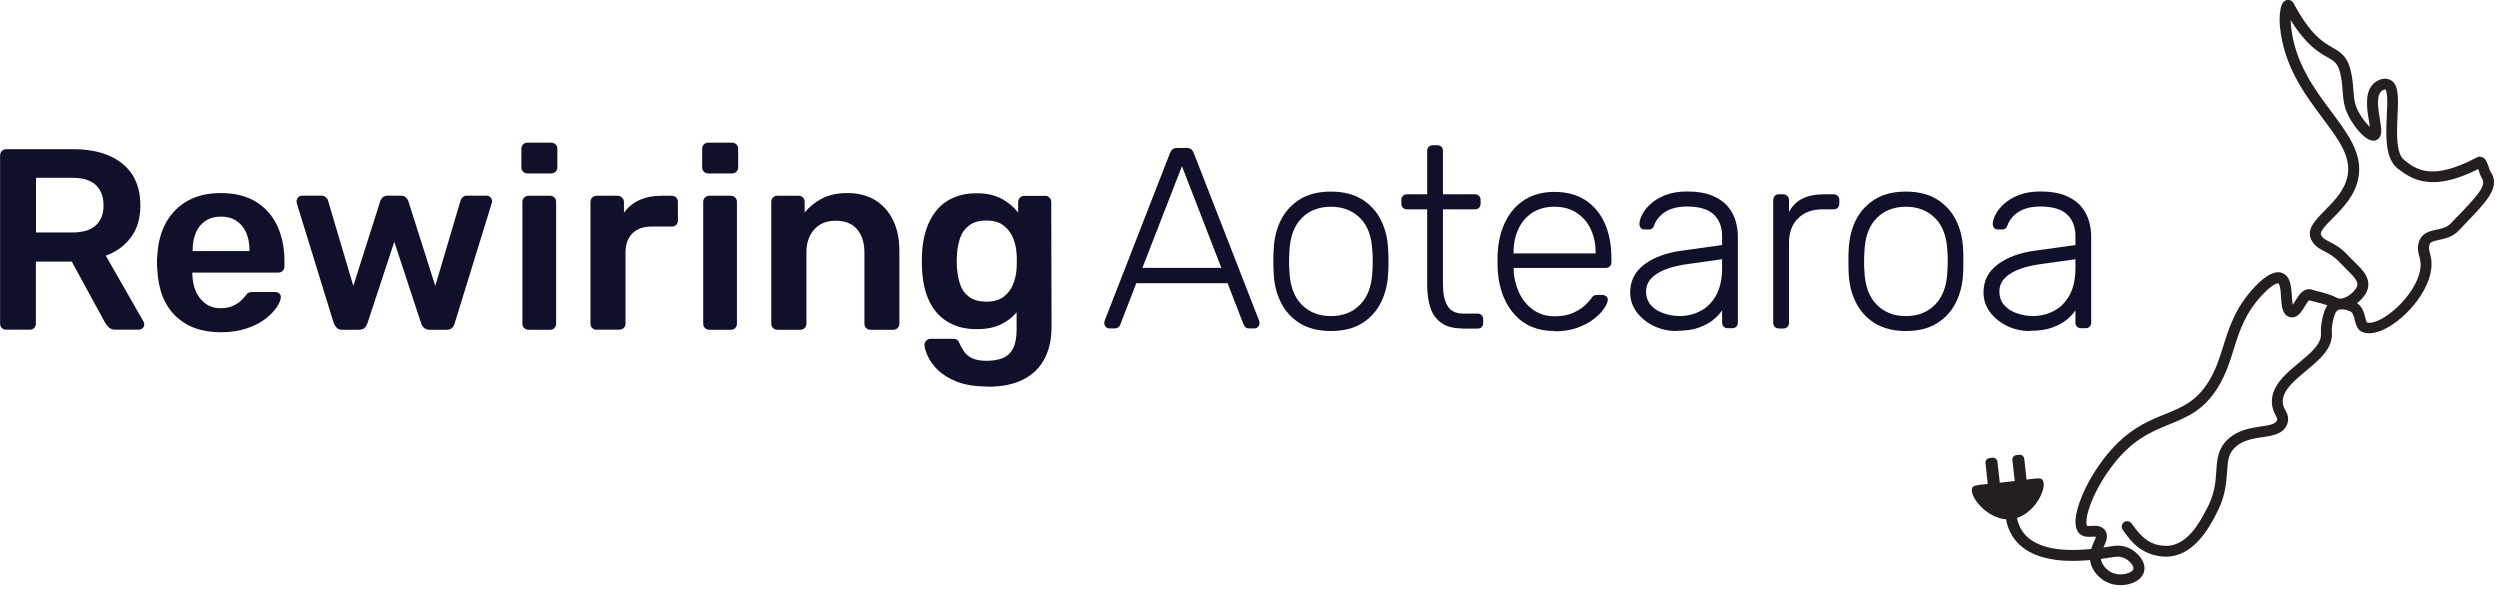 <svg width="241" height="57" viewBox="0 0 241 57" fill="none" xmlns="http://www.w3.org/2000/svg">
<g>
<path d="M236.83 20.93C236.65 21.12 236.45 21.33 236.25 21.54C235.88 21.93 235.4 22.03 234.88 22.14C234.27 22.27 233.57 22.42 233.25 23.14C232.96 23.81 233.13 24.44 233.25 24.82C233.27 24.88 233.28 24.94 233.29 24.98C233.65 26.54 232.28 28.59 230.85 29.84C229.63 30.9 228.62 31.23 228.17 31.09C228.12 31.01 228.06 30.79 228.02 30.64C227.9 30.18 227.75 29.58 227.22 29.22C227.48 29.02 227.72 28.78 227.92 28.51C228.37 27.9 228.43 27.25 228.1 26.6C227.85 26.1 227.38 25.65 226.94 25.22C226.75 25.03 226.55 24.84 226.37 24.64C225.68 23.88 225.04 23.55 224.57 23.31C224.12 23.08 223.9 22.95 223.75 22.66C223.59 22.34 224.21 21.71 224.86 21.05C225.83 20.07 227.04 18.85 227.35 17.14C227.78 14.83 226.37 12.95 224.74 10.76C223.09 8.55 221.22 6.04 220.85 2.51C220.83 2.31 220.82 2.11 220.82 1.93C222.31 4.35 223.52 5.04 224.35 5.51C225.1 5.94 225.44 6.13 225.67 7.39C225.77 7.93 225.8 8.38 225.83 8.8C225.91 9.82 225.97 10.71 226.94 12.07C227.35 12.65 228.39 13.95 229.18 13.45C229.69 13.13 229.58 12.44 229.42 11.49C229.27 10.58 229.05 9.33 229.53 8.83C229.66 8.69 229.87 8.61 229.96 8.63C229.98 8.66 230.08 8.8 230.12 9.35C230.15 9.83 230.12 10.45 230.09 11.11C230 13.06 229.89 15.26 231.14 16.25C232 16.92 233.01 17.56 234.54 17.56C235.66 17.56 237.07 17.22 238.9 16.3C238.92 16.36 238.94 16.43 238.96 16.47C239.05 16.74 239.13 16.99 239.25 17.18C239.72 17.88 238.9 18.78 236.86 20.92L236.83 20.93ZM203.5 53.74C203.71 53.71 203.9 53.68 203.98 53.67C204.27 53.64 204.57 53.7 204.82 53.82C205.31 54.05 205.73 54.58 205.66 54.86C205.58 55.19 204.72 55.48 203.98 55.33C203.29 55.18 202.67 54.6 202.54 53.96C202.54 53.93 202.54 53.91 202.53 53.88C202.91 53.83 203.24 53.78 203.5 53.73V53.74ZM240.1 16.61C240.06 16.54 239.98 16.31 239.93 16.16C239.78 15.7 239.65 15.3 239.29 15.15C239.12 15.08 238.92 15.09 238.76 15.18C234.39 17.5 232.87 16.3 231.77 15.43C230.95 14.78 231.05 12.78 231.12 11.17C231.21 9.39 231.27 7.99 230.3 7.65C229.73 7.45 229.11 7.75 228.76 8.11C227.92 8.99 228.18 10.54 228.37 11.67C228.4 11.85 228.43 12.05 228.46 12.24C228.27 12.06 228.04 11.81 227.79 11.46C226.99 10.34 226.94 9.69 226.87 8.72C226.84 8.29 226.8 7.8 226.69 7.2C226.38 5.46 225.67 5.06 224.86 4.59C223.97 4.08 222.75 3.39 221.11 0.33C220.94 0.02 220.64 -0.06 220.4 0.02C220.08 0.12 219.9 0.44 219.81 1.09C219.74 1.55 219.74 2.09 219.79 2.61C220.19 6.43 222.16 9.06 223.89 11.38C225.44 13.45 226.65 15.08 226.31 16.93C226.05 18.32 225.02 19.37 224.11 20.29C223.18 21.23 222.31 22.12 222.81 23.12C223.12 23.73 223.58 23.97 224.08 24.23C224.52 24.46 225.02 24.72 225.59 25.34C225.79 25.55 226 25.76 226.2 25.96C227.23 26.96 227.47 27.34 227.07 27.88C226.57 28.55 225.71 28.96 225.29 28.72C224.72 28.4 224.01 28.23 223.44 28.08C223.23 28.03 223.03 27.98 222.89 27.93C222.07 27.67 221.59 28.47 221.27 29C221.2 29.11 221.11 29.27 221.02 29.39C220.98 29.16 220.95 28.81 220.94 28.57C220.88 27.68 220.82 26.68 220.07 26.34C219.39 26.03 218.48 26.47 217.37 27.64C215.5 29.62 214.9 31.52 214.33 33.35C213.95 34.55 213.6 35.68 212.9 36.8C211.71 38.71 210.33 39.27 208.72 39.92C206.91 40.65 204.87 41.49 202.73 44.32C201.75 45.62 200.92 47.12 200.46 48.45C199.79 50.35 200.12 51.15 200.5 51.48C200.86 51.79 201.34 51.76 201.69 51.74C201.8 51.74 201.96 51.72 202.05 51.74C202.03 51.85 201.94 52.06 201.87 52.2C201.78 52.41 201.67 52.65 201.59 52.92C198.98 53.19 195.08 53.11 194.44 49.95C194.44 49.95 194.44 49.94 194.44 49.93C196.28 49.34 197.38 46.94 196.91 46.28C196.76 46.06 196.47 46.09 195.36 46.23L195.14 44.22C195.11 43.99 194.9 43.82 194.67 43.84L194.37 43.87C194.14 43.9 193.97 44.11 193.99 44.34L194.22 46.37C193.98 46.4 193.72 46.43 193.43 46.46C193.2 46.49 192.98 46.51 192.78 46.53L192.55 44.5C192.53 44.27 192.31 44.1 192.08 44.12L191.78 44.16C191.55 44.18 191.38 44.4 191.4 44.63L191.62 46.65C190.5 46.76 190.22 46.8 190.12 47.04C189.81 47.8 191.44 49.93 193.39 50.06C193.39 50.09 193.39 50.12 193.4 50.16C193.7 51.65 194.77 53.52 198.17 53.97C199.31 54.12 200.48 54.08 201.48 53.99C201.48 54.04 201.5 54.1 201.51 54.16C201.72 55.21 202.65 56.11 203.76 56.34C203.97 56.38 204.18 56.41 204.41 56.41C204.77 56.41 205.14 56.35 205.46 56.24C206.12 56.02 206.56 55.61 206.69 55.1C206.93 54.14 206.01 53.21 205.29 52.86C204.87 52.65 204.39 52.57 203.9 52.61C203.78 52.62 203.61 52.65 203.34 52.69C203.18 52.72 202.98 52.74 202.77 52.78C202.79 52.74 202.81 52.69 202.83 52.64C203.04 52.18 203.29 51.62 202.92 51.11C202.57 50.64 202 50.67 201.62 50.7C201.48 50.7 201.26 50.72 201.19 50.7C201.13 50.62 201 50.08 201.48 48.74C201.91 47.53 202.68 46.16 203.57 44.97C205.53 42.37 207.36 41.63 209.12 40.91C210.82 40.22 212.43 39.56 213.79 37.37C214.56 36.14 214.95 34.89 215.33 33.68C215.89 31.88 216.43 30.18 218.13 28.38C219.08 27.37 219.57 27.28 219.64 27.31C219.64 27.31 219.71 27.36 219.78 27.63C219.85 27.91 219.87 28.28 219.89 28.64C219.94 29.47 220 30.33 220.68 30.55C221.43 30.79 221.88 30.04 222.17 29.55C222.28 29.37 222.48 29.03 222.6 28.95C222.77 29 222.97 29.05 223.19 29.1C223.56 29.19 223.99 29.3 224.36 29.44C224.36 29.46 224.34 29.47 224.33 29.48C223.94 30.04 223.68 31.43 223.74 32.13C223.83 33.13 222.76 34.02 221.63 34.96C220.31 36.06 218.95 37.19 219.01 38.81C219.03 39.39 219.23 39.77 219.38 40.05C219.53 40.34 219.55 40.39 219.5 40.52C219.37 40.88 218.83 40.98 217.96 41.11C217 41.25 215.81 41.43 214.84 42.28C213.8 43.2 213.72 44.29 213.65 45.43C213.58 46.48 213.5 47.67 212.69 49.13C212.66 49.19 212.62 49.26 212.57 49.35C212.07 50.3 210.75 52.81 208.59 52.61C207.97 52.56 206.92 52.46 205.7 50.75C205.61 50.63 205.54 50.52 205.46 50.43C205.27 50.21 204.94 50.18 204.72 50.36C204.5 50.55 204.47 50.88 204.65 51.1C204.7 51.16 204.77 51.25 204.84 51.36C205.33 52.04 206.34 53.47 208.49 53.65C208.6 53.66 208.71 53.66 208.82 53.66C211.47 53.66 212.98 50.79 213.5 49.82C213.54 49.74 213.58 49.67 213.6 49.62C214.52 47.96 214.61 46.59 214.69 45.49C214.76 44.4 214.81 43.69 215.53 43.06C216.26 42.42 217.24 42.27 218.11 42.14C219.11 41.99 220.14 41.84 220.49 40.87C220.7 40.29 220.49 39.88 220.31 39.55C220.19 39.32 220.07 39.1 220.06 38.76C220.02 37.65 221.13 36.73 222.3 35.75C223.59 34.68 224.93 33.57 224.79 32.02C224.74 31.46 224.99 30.36 225.2 30.06C225.45 29.7 226.06 29.8 226.55 30.01C226.8 30.12 226.89 30.4 227 30.86C227.11 31.29 227.25 31.83 227.76 32.02C228.69 32.37 230.11 31.84 231.54 30.59C233.25 29.1 234.78 26.69 234.32 24.7C234.31 24.63 234.28 24.56 234.27 24.49C234.18 24.19 234.09 23.84 234.23 23.52C234.32 23.32 234.57 23.24 235.11 23.13C235.7 23 236.43 22.85 237.02 22.23C237.22 22.02 237.41 21.82 237.6 21.62C238.7 20.47 239.49 19.65 239.95 18.92C240.31 18.35 240.72 17.5 240.11 16.57L240.1 16.61Z" fill="#231F20"/>
<path d="M3.46 22.41H6.97C7.98 22.41 8.74 22.18 9.23 21.73C9.73 21.27 9.98 20.63 9.98 19.8C9.98 18.97 9.74 18.32 9.25 17.85C8.76 17.38 8 17.14 6.98 17.14H3.47V22.41H3.46ZM0.6 31.79C0.43 31.79 0.29 31.73 0.18 31.62C0.06 31.5 0.01 31.36 0.01 31.2V15C0.01 14.82 0.07 14.67 0.18 14.55C0.3 14.44 0.44 14.38 0.6 14.38H7.04C9.05 14.38 10.63 14.84 11.79 15.77C12.95 16.7 13.53 18.05 13.53 19.82C13.53 21.05 13.23 22.07 12.62 22.88C12.02 23.69 11.21 24.28 10.2 24.65L13.83 30.99C13.88 31.09 13.91 31.18 13.91 31.26C13.91 31.41 13.86 31.53 13.75 31.63C13.64 31.73 13.52 31.78 13.39 31.78H11.13C10.85 31.78 10.63 31.7 10.48 31.56C10.33 31.41 10.22 31.26 10.13 31.11L6.92 25.22H3.46V31.19C3.46 31.36 3.41 31.5 3.3 31.61C3.19 31.72 3.05 31.78 2.86 31.78H0.59L0.6 31.79Z" fill="#10102A"/>
<path d="M18.551 24.2H24.051V24.13C24.051 23.48 23.941 22.91 23.731 22.43C23.511 21.94 23.201 21.56 22.791 21.29C22.381 21.02 21.881 20.88 21.301 20.88C20.721 20.88 20.221 21.02 19.811 21.29C19.401 21.56 19.091 21.94 18.881 22.43C18.671 22.92 18.571 23.49 18.571 24.13V24.2H18.551ZM21.281 32.03C19.441 32.03 17.981 31.5 16.901 30.44C15.821 29.38 15.241 27.87 15.161 25.91C15.141 25.75 15.131 25.53 15.131 25.28C15.131 25.03 15.131 24.82 15.161 24.67C15.231 23.41 15.511 22.33 16.021 21.43C16.531 20.53 17.231 19.83 18.121 19.34C19.021 18.85 20.071 18.61 21.281 18.61C22.621 18.61 23.751 18.89 24.661 19.44C25.571 20 26.261 20.77 26.721 21.75C27.181 22.74 27.421 23.88 27.421 25.17V25.69C27.421 25.86 27.361 26 27.251 26.11C27.141 26.22 26.991 26.28 26.801 26.28H18.541V26.48C18.561 27.06 18.671 27.6 18.881 28.08C19.091 28.57 19.391 28.96 19.801 29.26C20.211 29.56 20.691 29.71 21.251 29.71C21.711 29.71 22.101 29.64 22.421 29.5C22.731 29.36 22.991 29.2 23.191 29.02C23.391 28.84 23.531 28.69 23.611 28.57C23.761 28.37 23.881 28.25 23.971 28.21C24.061 28.17 24.201 28.15 24.381 28.15H26.521C26.691 28.15 26.821 28.2 26.931 28.3C27.041 28.4 27.081 28.52 27.071 28.67C27.051 28.94 26.921 29.26 26.661 29.64C26.401 30.02 26.031 30.4 25.551 30.76C25.071 31.13 24.471 31.43 23.751 31.67C23.031 31.91 22.211 32.03 21.281 32.03Z" fill="#10102A"/>
<path d="M33 31.79C32.77 31.79 32.59 31.73 32.48 31.62C32.37 31.5 32.26 31.35 32.18 31.17L28.62 19.63C28.6 19.55 28.59 19.47 28.59 19.41C28.59 19.26 28.64 19.13 28.75 19.02C28.86 18.91 28.98 18.86 29.11 18.86H30.95C31.15 18.86 31.31 18.91 31.42 19.02C31.54 19.13 31.6 19.23 31.62 19.33L34.06 27.56L36.65 19.41C36.68 19.29 36.76 19.17 36.87 19.05C36.98 18.93 37.16 18.86 37.39 18.86H38.63C38.86 18.86 39.04 18.92 39.15 19.05C39.27 19.17 39.34 19.3 39.37 19.41L41.96 27.56L44.4 19.33C44.42 19.23 44.48 19.13 44.59 19.02C44.7 18.91 44.85 18.86 45.05 18.86H46.89C47.04 18.86 47.17 18.91 47.28 19.02C47.39 19.13 47.44 19.26 47.44 19.41C47.44 19.48 47.42 19.55 47.39 19.63L43.83 31.17C43.78 31.35 43.69 31.5 43.57 31.62C43.45 31.73 43.27 31.79 43.04 31.79H41.42C41.2 31.79 41.03 31.73 40.89 31.62C40.75 31.5 40.65 31.35 40.6 31.17L38.01 23.31L35.42 31.17C35.35 31.35 35.26 31.5 35.13 31.62C35.01 31.73 34.82 31.79 34.57 31.79H32.97H33Z" fill="#10102A"/>
<path d="M50.95 31.79C50.78 31.79 50.64 31.73 50.53 31.62C50.41 31.51 50.36 31.36 50.36 31.2V19.46C50.36 19.3 50.42 19.15 50.53 19.04C50.65 18.92 50.79 18.87 50.95 18.87H53.01C53.19 18.87 53.34 18.93 53.45 19.04C53.56 19.16 53.61 19.3 53.61 19.46V31.2C53.61 31.37 53.56 31.51 53.45 31.62C53.34 31.74 53.2 31.79 53.01 31.79H50.95ZM50.85 16.72C50.68 16.72 50.54 16.66 50.43 16.55C50.31 16.43 50.26 16.29 50.26 16.13V14.34C50.26 14.18 50.32 14.04 50.43 13.92C50.54 13.8 50.69 13.75 50.85 13.75H53.11C53.29 13.75 53.44 13.81 53.56 13.92C53.68 14.03 53.73 14.18 53.73 14.34V16.13C53.73 16.3 53.67 16.44 53.56 16.55C53.45 16.66 53.3 16.72 53.11 16.72H50.85Z" fill="#10102A"/>
<path d="M57.51 31.79C57.34 31.79 57.2 31.73 57.09 31.62C56.97 31.5 56.92 31.36 56.92 31.2V19.49C56.92 19.31 56.98 19.16 57.09 19.04C57.2 18.93 57.35 18.87 57.51 18.87H59.52C59.68 18.87 59.83 18.93 59.96 19.04C60.08 19.16 60.15 19.31 60.15 19.49V20.51C60.53 19.98 61.02 19.57 61.63 19.29C62.24 19.01 62.94 18.87 63.73 18.87H64.75C64.93 18.87 65.08 18.93 65.19 19.04C65.3 19.16 65.35 19.3 65.35 19.46V21.25C65.35 21.42 65.3 21.56 65.19 21.67C65.08 21.79 64.94 21.84 64.75 21.84H62.81C62.02 21.84 61.4 22.06 60.96 22.5C60.52 22.94 60.3 23.56 60.3 24.35V31.19C60.3 31.36 60.24 31.5 60.13 31.61C60.02 31.72 59.87 31.78 59.68 31.78H57.51V31.79Z" fill="#10102A"/>
<path d="M68.379 31.79C68.209 31.79 68.069 31.73 67.959 31.62C67.839 31.51 67.79 31.36 67.79 31.2V19.46C67.79 19.3 67.849 19.15 67.959 19.04C68.079 18.92 68.219 18.87 68.379 18.87H70.439C70.62 18.87 70.769 18.93 70.879 19.04C70.989 19.16 71.04 19.3 71.04 19.46V31.2C71.04 31.37 70.989 31.51 70.879 31.62C70.769 31.74 70.629 31.79 70.439 31.79H68.379ZM68.279 16.72C68.109 16.72 67.969 16.66 67.859 16.55C67.74 16.43 67.689 16.29 67.689 16.13V14.34C67.689 14.18 67.749 14.04 67.859 13.92C67.969 13.8 68.119 13.75 68.279 13.75H70.54C70.719 13.75 70.869 13.81 70.989 13.92C71.109 14.03 71.159 14.18 71.159 14.34V16.13C71.159 16.3 71.099 16.44 70.989 16.55C70.879 16.66 70.73 16.72 70.54 16.72H68.279Z" fill="#10102A"/>
<path d="M74.94 31.79C74.77 31.79 74.63 31.73 74.52 31.62C74.4 31.5 74.35 31.36 74.35 31.2V19.46C74.35 19.29 74.41 19.15 74.52 19.04C74.63 18.92 74.78 18.87 74.94 18.87H76.98C77.15 18.87 77.29 18.93 77.4 19.04C77.52 19.16 77.57 19.3 77.57 19.46V20.48C78 19.95 78.55 19.51 79.22 19.15C79.89 18.79 80.72 18.61 81.72 18.61C82.72 18.61 83.61 18.84 84.36 19.29C85.11 19.75 85.68 20.39 86.09 21.22C86.5 22.05 86.7 23.04 86.7 24.21V31.2C86.7 31.37 86.64 31.51 86.53 31.62C86.42 31.73 86.27 31.79 86.11 31.79H83.92C83.75 31.79 83.61 31.73 83.5 31.62C83.38 31.51 83.33 31.36 83.33 31.2V24.36C83.33 23.4 83.09 22.64 82.62 22.1C82.15 21.55 81.46 21.28 80.57 21.28C79.68 21.28 79.02 21.55 78.51 22.1C78 22.65 77.74 23.4 77.74 24.36V31.2C77.74 31.37 77.68 31.51 77.57 31.62C77.46 31.73 77.31 31.79 77.15 31.79H74.96H74.94Z" fill="#10102A"/>
<path d="M95.08 29.08C95.76 29.08 96.31 28.93 96.72 28.63C97.13 28.33 97.44 27.94 97.64 27.46C97.84 26.98 97.95 26.49 97.99 25.99C98.01 25.77 98.02 25.5 98.02 25.17C98.02 24.84 98.02 24.57 97.99 24.37C97.96 23.86 97.84 23.36 97.64 22.89C97.44 22.42 97.13 22.03 96.72 21.72C96.3 21.41 95.76 21.26 95.08 21.26C94.4 21.26 93.85 21.41 93.44 21.72C93.03 22.03 92.73 22.43 92.56 22.93C92.39 23.43 92.28 23.98 92.25 24.57C92.22 24.97 92.22 25.37 92.25 25.79C92.29 26.37 92.39 26.91 92.56 27.42C92.73 27.93 93.03 28.33 93.44 28.63C93.86 28.93 94.4 29.08 95.08 29.08ZM95.21 37.26C94 37.26 93.01 37.1 92.23 36.79C91.45 36.47 90.84 36.09 90.39 35.65C89.94 35.2 89.62 34.76 89.43 34.32C89.24 33.88 89.13 33.54 89.12 33.29C89.1 33.12 89.16 32.98 89.28 32.85C89.4 32.73 89.55 32.66 89.72 32.66H91.88C92.04 32.66 92.18 32.7 92.28 32.77C92.38 32.85 92.46 32.98 92.53 33.18C92.63 33.4 92.76 33.63 92.93 33.88C93.09 34.13 93.35 34.34 93.69 34.52C94.03 34.69 94.5 34.78 95.09 34.78C95.72 34.78 96.25 34.69 96.68 34.51C97.11 34.33 97.44 34.02 97.66 33.59C97.88 33.16 98 32.56 98 31.8V30.11C97.6 30.59 97.09 30.98 96.47 31.28C95.85 31.58 95.08 31.73 94.17 31.73C93.26 31.73 92.52 31.58 91.87 31.29C91.22 31 90.67 30.59 90.24 30.07C89.81 29.55 89.48 28.93 89.26 28.22C89.04 27.51 88.91 26.72 88.88 25.86C88.86 25.41 88.86 24.96 88.88 24.52C88.91 23.69 89.04 22.92 89.26 22.21C89.48 21.5 89.81 20.87 90.24 20.33C90.67 19.79 91.21 19.37 91.87 19.08C92.52 18.78 93.29 18.63 94.17 18.63C95.11 18.63 95.91 18.81 96.56 19.16C97.21 19.52 97.74 19.96 98.15 20.49V19.5C98.15 19.32 98.21 19.17 98.32 19.05C98.43 18.94 98.58 18.88 98.74 18.88H100.75C100.91 18.88 101.06 18.94 101.17 19.05C101.29 19.17 101.34 19.32 101.34 19.5L101.37 31.49C101.37 32.68 101.15 33.71 100.7 34.57C100.25 35.43 99.58 36.1 98.67 36.57C97.77 37.04 96.61 37.28 95.2 37.28L95.21 37.26Z" fill="#10102A"/>
<path d="M110.129 25.82H117.739L113.939 16.02L110.129 25.82ZM106.949 31.66C106.819 31.66 106.699 31.61 106.599 31.51C106.499 31.41 106.449 31.29 106.449 31.16C106.449 31.08 106.469 30.99 106.499 30.89L112.789 14.75C112.859 14.59 112.939 14.46 113.049 14.38C113.159 14.3 113.309 14.26 113.509 14.26H114.359C114.559 14.26 114.709 14.3 114.819 14.38C114.929 14.46 115.009 14.59 115.079 14.75L121.369 30.89C121.399 30.99 121.419 31.08 121.419 31.16C121.419 31.29 121.369 31.41 121.269 31.51C121.169 31.61 121.049 31.66 120.919 31.66H120.419C120.249 31.66 120.129 31.62 120.049 31.52C119.969 31.43 119.909 31.35 119.879 31.28L118.339 27.3H109.539L107.999 31.28C107.979 31.35 107.929 31.43 107.839 31.52C107.749 31.61 107.619 31.66 107.449 31.66H106.949Z" fill="#10102A"/>
<path d="M128.3 30.47C129.46 30.47 130.41 30.1 131.13 29.35C131.86 28.6 132.25 27.53 132.3 26.12C132.32 25.87 132.33 25.56 132.33 25.2C132.33 24.84 132.33 24.53 132.3 24.28C132.25 22.86 131.86 21.77 131.13 21.04C130.4 20.3 129.46 19.93 128.3 19.93C127.14 19.93 126.19 20.3 125.47 21.04C124.74 21.78 124.35 22.86 124.3 24.28C124.28 24.53 124.27 24.84 124.27 25.2C124.27 25.56 124.27 25.87 124.3 26.12C124.35 27.53 124.74 28.61 125.47 29.35C126.2 30.1 127.14 30.47 128.3 30.47ZM128.3 31.91C127.11 31.91 126.11 31.66 125.3 31.16C124.5 30.66 123.88 29.98 123.46 29.12C123.04 28.26 122.81 27.3 122.78 26.24C122.76 25.99 122.75 25.64 122.75 25.2C122.75 24.76 122.75 24.4 122.78 24.15C122.81 23.07 123.04 22.11 123.46 21.25C123.88 20.4 124.5 19.72 125.3 19.22C126.1 18.72 127.1 18.47 128.3 18.47C129.5 18.47 130.49 18.72 131.3 19.22C132.1 19.72 132.72 20.39 133.14 21.25C133.56 22.1 133.79 23.07 133.82 24.15C133.84 24.4 133.85 24.75 133.85 25.2C133.85 25.65 133.85 25.99 133.82 26.24C133.79 27.3 133.56 28.26 133.14 29.12C132.72 29.98 132.1 30.66 131.3 31.16C130.5 31.66 129.5 31.91 128.3 31.91Z" fill="#10102A"/>
<path d="M140.96 31.66C140.1 31.66 139.42 31.48 138.92 31.11C138.42 30.74 138.07 30.25 137.88 29.62C137.68 28.99 137.58 28.29 137.58 27.51V20.18H135.64C135.47 20.18 135.34 20.13 135.24 20.03C135.14 19.93 135.09 19.8 135.09 19.63V19.28C135.09 19.12 135.14 18.98 135.24 18.88C135.34 18.78 135.47 18.73 135.64 18.73H137.58V14.55C137.58 14.39 137.63 14.25 137.73 14.15C137.83 14.05 137.96 14 138.13 14H138.55C138.71 14 138.85 14.05 138.95 14.15C139.05 14.25 139.1 14.38 139.1 14.55V18.73H142.18C142.35 18.73 142.48 18.78 142.58 18.88C142.68 18.98 142.73 19.11 142.73 19.28V19.63C142.73 19.8 142.68 19.93 142.58 20.03C142.48 20.13 142.35 20.18 142.18 20.18H139.1V27.42C139.1 28.3 139.24 28.99 139.54 29.48C139.83 29.98 140.35 30.23 141.09 30.23H142.43C142.59 30.23 142.73 30.28 142.83 30.38C142.93 30.48 142.98 30.61 142.98 30.78V31.13C142.98 31.3 142.93 31.43 142.83 31.53C142.73 31.63 142.6 31.68 142.43 31.68H140.96V31.66Z" fill="#10102A"/>
<path d="M145.909 24.43H153.819V24.33C153.819 23.5 153.659 22.76 153.349 22.09C153.039 21.43 152.579 20.9 151.979 20.51C151.379 20.12 150.669 19.93 149.839 19.93C149.009 19.93 148.299 20.13 147.709 20.51C147.119 20.9 146.669 21.43 146.369 22.09C146.059 22.75 145.909 23.5 145.909 24.33V24.43ZM149.839 31.91C148.229 31.91 146.959 31.38 146.009 30.33C145.069 29.28 144.529 27.9 144.389 26.19C144.369 25.94 144.359 25.61 144.359 25.2C144.359 24.79 144.359 24.45 144.389 24.21C144.469 23.08 144.739 22.09 145.189 21.23C145.639 20.37 146.249 19.7 147.039 19.22C147.829 18.74 148.759 18.5 149.839 18.5C150.999 18.5 151.989 18.76 152.799 19.27C153.609 19.79 154.239 20.52 154.679 21.48C155.119 22.44 155.339 23.59 155.339 24.91V25.28C155.339 25.45 155.289 25.58 155.179 25.68C155.069 25.78 154.939 25.83 154.769 25.83H145.919V26.08C145.949 26.83 146.129 27.53 146.439 28.21C146.749 28.88 147.199 29.43 147.779 29.85C148.359 30.27 149.049 30.49 149.849 30.49C150.559 30.49 151.159 30.38 151.629 30.17C152.099 29.95 152.479 29.72 152.759 29.46C153.039 29.2 153.219 29.01 153.309 28.88C153.459 28.66 153.569 28.54 153.659 28.49C153.739 28.45 153.879 28.43 154.059 28.43H154.459C154.609 28.43 154.739 28.48 154.849 28.57C154.959 28.66 154.999 28.78 154.989 28.93C154.969 29.16 154.839 29.45 154.599 29.79C154.359 30.13 154.019 30.46 153.579 30.8C153.139 31.13 152.609 31.4 151.979 31.62C151.349 31.84 150.649 31.94 149.869 31.94L149.839 31.91Z" fill="#10102A"/>
<path d="M161.85 30.47C162.61 30.47 163.31 30.31 163.94 29.97C164.57 29.64 165.07 29.13 165.45 28.44C165.82 27.75 166.01 26.89 166.01 25.84V24.99L162.8 25.44C161.44 25.62 160.41 25.94 159.72 26.39C159.03 26.84 158.68 27.4 158.68 28.08C158.68 28.63 158.84 29.07 159.15 29.42C159.46 29.77 159.87 30.03 160.36 30.2C160.85 30.37 161.35 30.46 161.86 30.46L161.85 30.47ZM161.6 31.91C160.81 31.91 160.07 31.74 159.4 31.41C158.73 31.08 158.19 30.64 157.77 30.08C157.36 29.52 157.15 28.9 157.15 28.2C157.15 27.07 157.61 26.17 158.52 25.49C159.43 24.81 160.62 24.37 162.08 24.17L166.01 23.62V22.75C166.01 21.87 165.74 21.18 165.2 20.67C164.66 20.16 163.8 19.91 162.63 19.91C161.77 19.91 161.07 20.08 160.54 20.42C160.01 20.76 159.64 21.2 159.45 21.75C159.37 22 159.21 22.12 158.98 22.12H158.58C158.38 22.12 158.24 22.07 158.16 21.96C158.08 21.85 158.04 21.72 158.04 21.57C158.04 21.34 158.13 21.05 158.3 20.7C158.47 20.35 158.74 20.01 159.11 19.67C159.48 19.33 159.95 19.04 160.53 18.81C161.11 18.58 161.81 18.46 162.64 18.46C163.62 18.46 164.43 18.59 165.06 18.86C165.7 19.13 166.2 19.47 166.55 19.89C166.91 20.31 167.16 20.78 167.31 21.29C167.46 21.8 167.53 22.31 167.53 22.81V31.09C167.53 31.26 167.48 31.39 167.38 31.49C167.28 31.59 167.15 31.64 166.98 31.64H166.56C166.39 31.64 166.26 31.59 166.16 31.49C166.06 31.39 166.01 31.26 166.01 31.09V29.92C165.81 30.22 165.53 30.52 165.17 30.82C164.81 31.12 164.34 31.37 163.77 31.58C163.2 31.79 162.48 31.89 161.62 31.89L161.6 31.91Z" fill="#10102A"/>
<path d="M171.489 31.66C171.319 31.66 171.189 31.61 171.089 31.51C170.989 31.41 170.939 31.28 170.939 31.11V19.3C170.939 19.13 170.989 19 171.089 18.89C171.189 18.78 171.319 18.73 171.489 18.73H171.889C172.049 18.73 172.189 18.78 172.299 18.89C172.409 19 172.459 19.13 172.459 19.3V20.44C172.759 19.86 173.189 19.43 173.749 19.15C174.309 18.87 175.009 18.73 175.839 18.73H176.759C176.919 18.73 177.059 18.78 177.159 18.88C177.259 18.98 177.309 19.11 177.309 19.28V19.63C177.309 19.8 177.259 19.93 177.159 20.03C177.059 20.13 176.929 20.18 176.759 20.18H175.689C174.699 20.18 173.909 20.47 173.329 21.05C172.749 21.63 172.459 22.42 172.459 23.41V31.12C172.459 31.29 172.409 31.42 172.299 31.52C172.189 31.62 172.049 31.67 171.889 31.67H171.489V31.66Z" fill="#10102A"/>
<path d="M183.729 30.47C184.889 30.47 185.839 30.1 186.559 29.35C187.289 28.6 187.679 27.53 187.729 26.12C187.749 25.87 187.759 25.56 187.759 25.2C187.759 24.84 187.759 24.53 187.729 24.28C187.679 22.86 187.289 21.77 186.559 21.04C185.829 20.3 184.889 19.93 183.729 19.93C182.569 19.93 181.619 20.3 180.899 21.04C180.169 21.78 179.779 22.86 179.729 24.28C179.709 24.53 179.699 24.84 179.699 25.2C179.699 25.56 179.699 25.87 179.729 26.12C179.779 27.53 180.169 28.61 180.899 29.35C181.629 30.1 182.569 30.47 183.729 30.47ZM183.729 31.91C182.539 31.91 181.539 31.66 180.729 31.16C179.929 30.66 179.309 29.98 178.889 29.12C178.469 28.26 178.239 27.3 178.209 26.24C178.189 25.99 178.189 25.64 178.189 25.2C178.189 24.76 178.189 24.4 178.209 24.15C178.249 23.07 178.469 22.11 178.889 21.25C179.309 20.4 179.929 19.72 180.729 19.22C181.529 18.72 182.529 18.47 183.729 18.47C184.929 18.47 185.919 18.72 186.729 19.22C187.529 19.72 188.149 20.39 188.569 21.25C188.989 22.1 189.219 23.07 189.249 24.15C189.269 24.4 189.269 24.75 189.269 25.2C189.269 25.65 189.269 25.99 189.249 26.24C189.209 27.3 188.989 28.26 188.569 29.12C188.149 29.98 187.529 30.66 186.729 31.16C185.929 31.66 184.929 31.91 183.729 31.91Z" fill="#10102A"/>
<path d="M195.911 30.47C196.671 30.47 197.371 30.31 198.001 29.97C198.631 29.64 199.131 29.13 199.511 28.44C199.881 27.75 200.071 26.89 200.071 25.84V24.99L196.861 25.44C195.501 25.62 194.471 25.94 193.781 26.39C193.091 26.84 192.741 27.4 192.741 28.08C192.741 28.63 192.901 29.07 193.211 29.42C193.521 29.77 193.931 30.03 194.421 30.2C194.911 30.37 195.411 30.46 195.921 30.46L195.911 30.47ZM195.661 31.91C194.871 31.91 194.131 31.74 193.461 31.41C192.791 31.08 192.251 30.64 191.831 30.08C191.421 29.52 191.211 28.9 191.211 28.2C191.211 27.07 191.671 26.17 192.581 25.49C193.491 24.81 194.681 24.37 196.141 24.17L200.071 23.62V22.75C200.071 21.87 199.801 21.18 199.261 20.67C198.721 20.16 197.871 19.91 196.691 19.91C195.831 19.91 195.131 20.08 194.601 20.42C194.071 20.76 193.701 21.2 193.511 21.75C193.431 22 193.271 22.12 193.041 22.12H192.641C192.441 22.12 192.301 22.07 192.221 21.96C192.141 21.85 192.101 21.72 192.101 21.57C192.101 21.34 192.191 21.05 192.361 20.7C192.531 20.35 192.801 20.01 193.171 19.67C193.541 19.33 194.011 19.04 194.591 18.81C195.171 18.58 195.871 18.46 196.701 18.46C197.681 18.46 198.491 18.59 199.121 18.86C199.761 19.13 200.261 19.47 200.611 19.89C200.971 20.31 201.221 20.78 201.371 21.29C201.521 21.8 201.591 22.31 201.591 22.81V31.09C201.591 31.26 201.541 31.39 201.441 31.49C201.341 31.59 201.211 31.64 201.041 31.64H200.621C200.451 31.64 200.321 31.59 200.221 31.49C200.121 31.39 200.071 31.26 200.071 31.09V29.92C199.871 30.22 199.591 30.52 199.231 30.82C198.861 31.12 198.401 31.37 197.831 31.58C197.261 31.79 196.541 31.89 195.681 31.89L195.661 31.91Z" fill="#10102A"/>
</g>
</svg>

